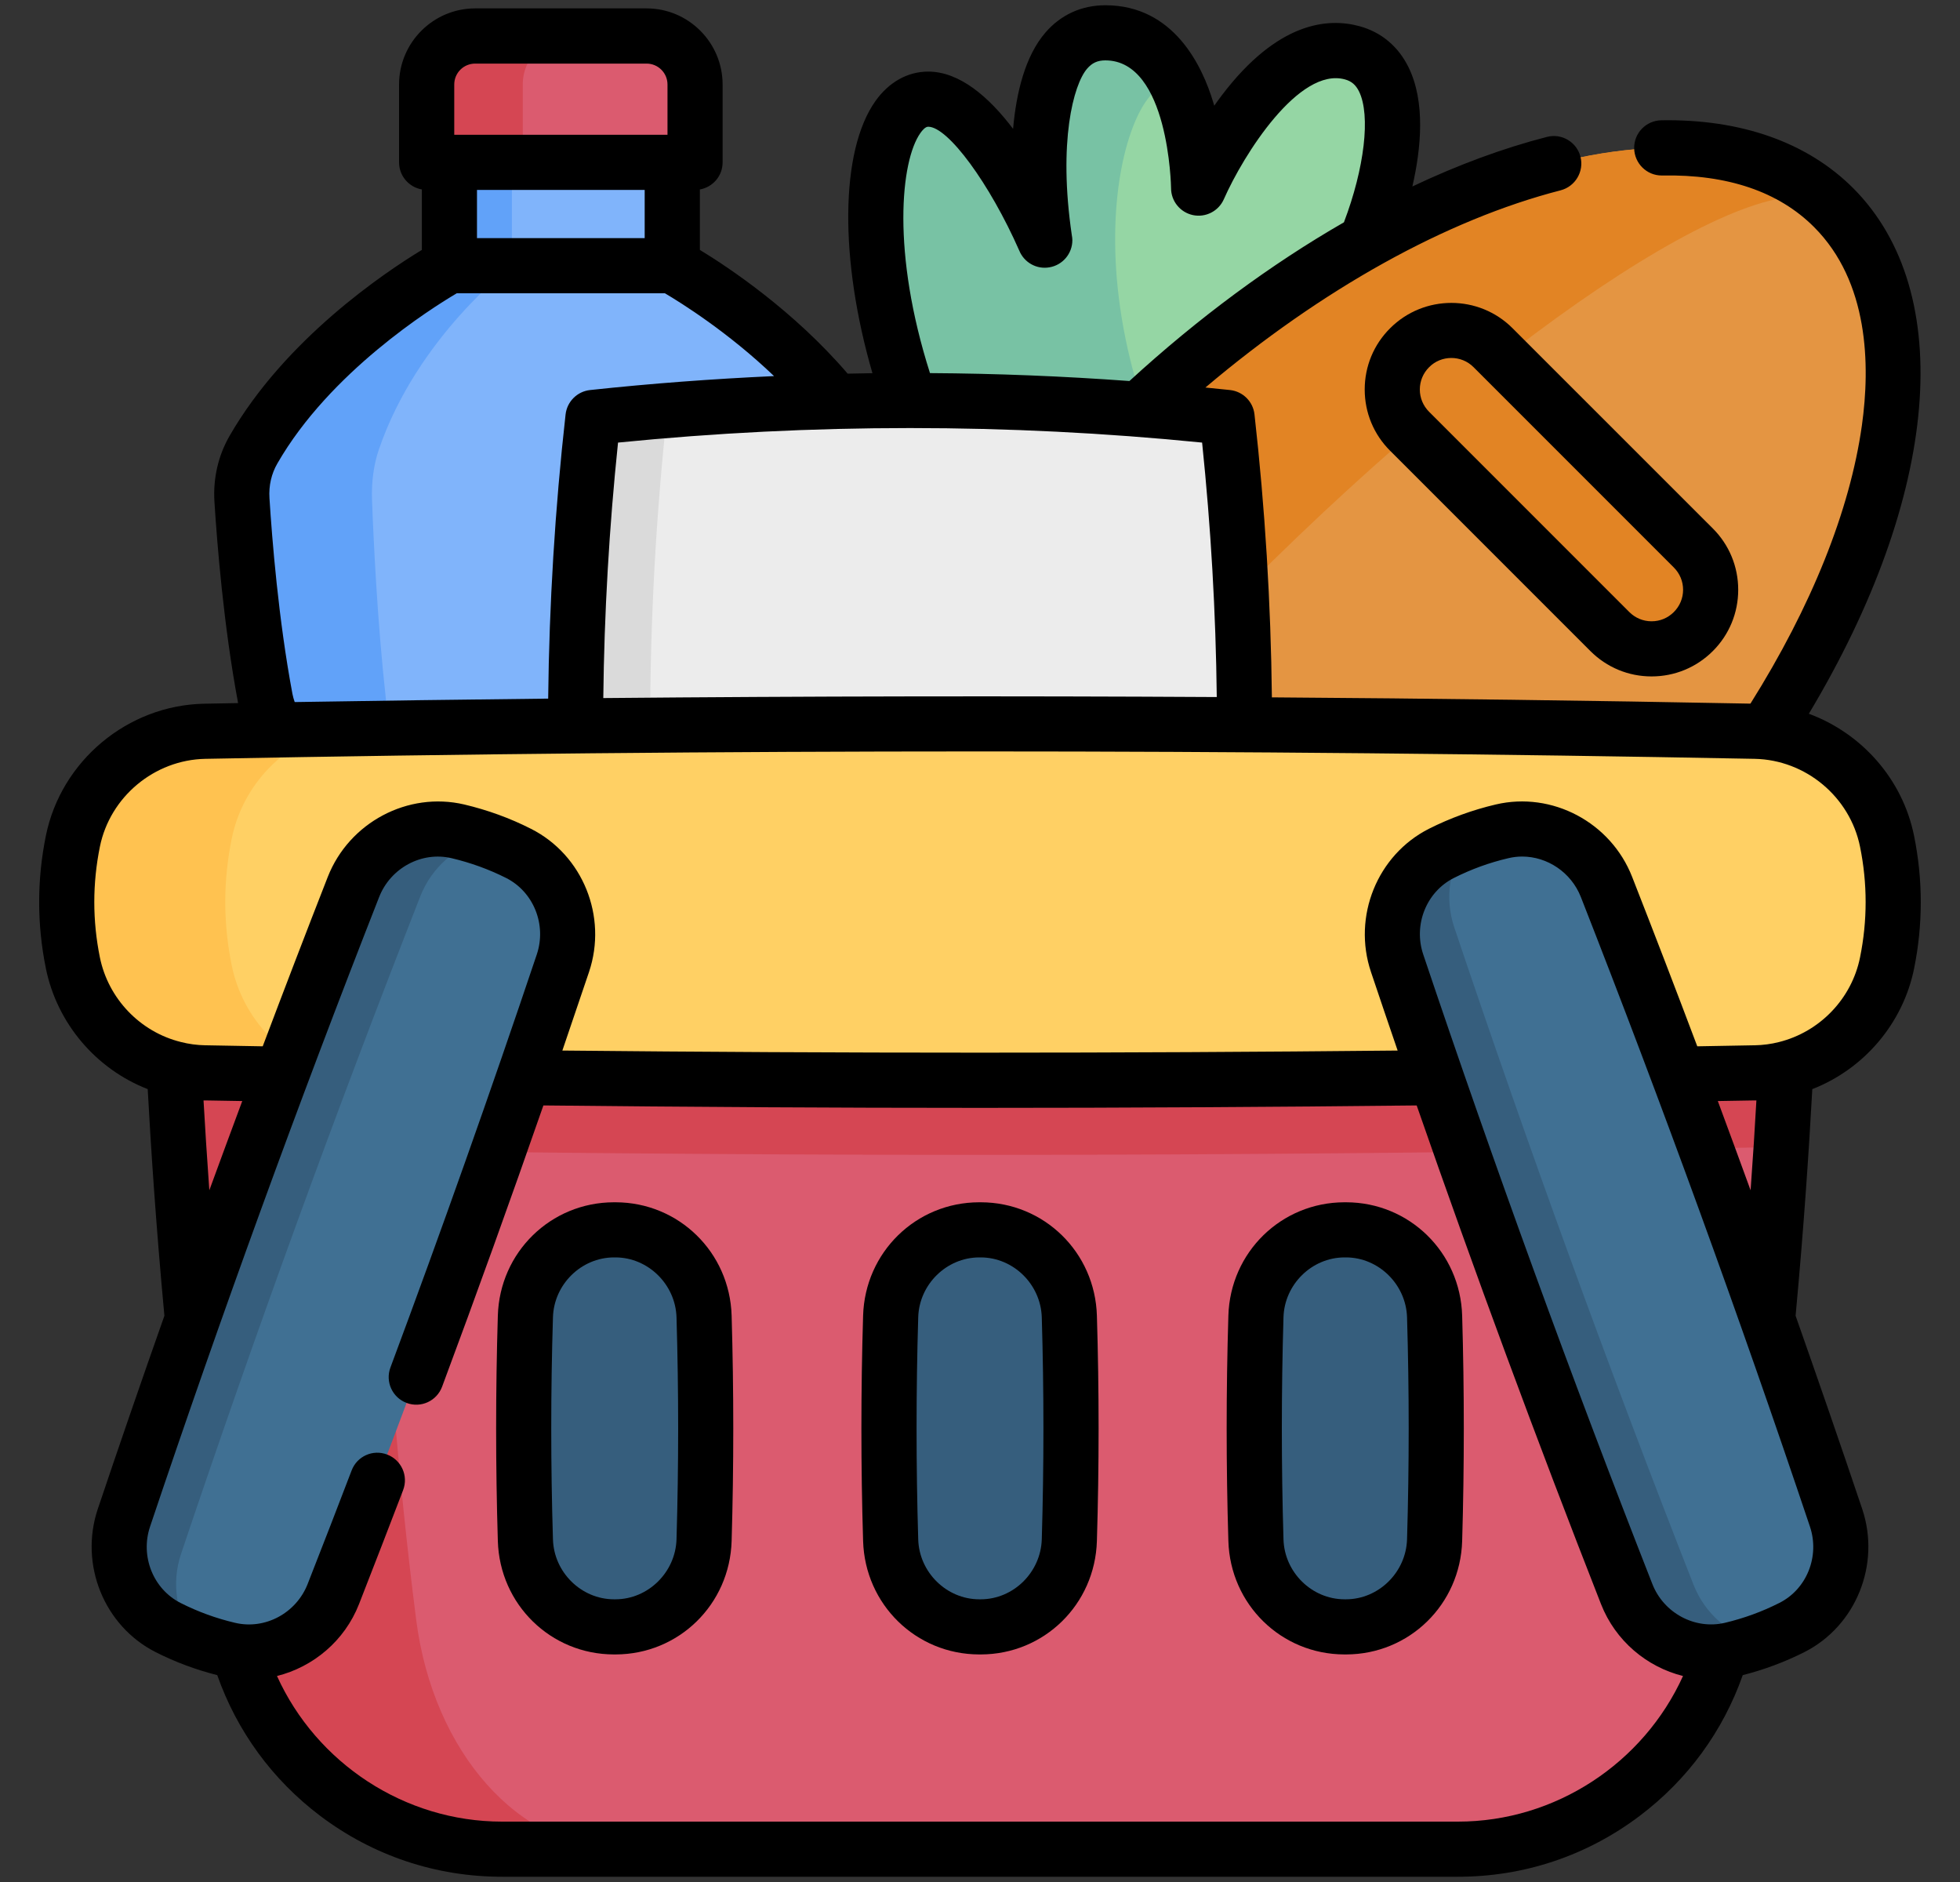 <svg width="25" height="24" viewBox="0 0 25 24" fill="none" xmlns="http://www.w3.org/2000/svg">
<rect x="0" y="0" width="25" height="24" fill="#333333" stroke="none"/>
<g clip-path="url(#clip0)">
<path d="M16.869 4.025C16.267 4.626 15.169 6.712 15.169 6.712L15.086 6.675L11.608 5.106C10.887 3.052 11.125 1.264 11.839 1.264C12.541 1.264 13.302 3.006 13.325 3.061C13.316 2.995 12.925 0.418 14.099 0.418C14.636 0.418 14.93 0.821 15.092 1.264C15.288 1.802 15.288 2.398 15.288 2.398C15.288 2.398 16.178 0.376 17.25 0.673C18.321 0.971 17.471 3.423 16.869 4.025Z" fill="#95D6A4"/>
<path d="M14.902 5.973C15.029 6.25 15.087 6.482 15.086 6.675L11.608 5.106C10.887 3.052 11.126 1.264 11.839 1.264C12.541 1.264 13.302 3.006 13.325 3.061C13.316 2.995 12.925 0.418 14.099 0.418C14.636 0.418 14.93 0.821 15.092 1.264L15.091 1.264C14.679 0.418 13.475 2.857 14.902 5.973Z" fill="#78C2A4"/>
<path d="M20.394 11.932C23.783 8.543 25.122 4.386 23.383 2.648C21.645 0.91 17.488 2.248 14.099 5.637C10.71 9.026 9.372 13.182 11.111 14.921C12.849 16.659 17.005 15.321 20.394 11.932Z" fill="#E49542"/>
<path d="M11.113 14.92C9.374 13.182 10.713 9.025 14.102 5.635C17.491 2.246 21.648 0.907 23.387 2.646C22.655 1.914 19.314 4.069 15.924 7.458C12.535 10.847 10.381 14.189 11.113 14.92Z" fill="#E28424"/>
<path d="M21.599 6.988L19.045 4.434C18.751 4.14 18.274 4.14 17.98 4.434C17.685 4.728 17.685 5.205 17.98 5.499L20.534 8.054C20.828 8.348 21.305 8.348 21.599 8.054C21.893 7.759 21.893 7.282 21.599 6.988Z" fill="#E28424"/>
<path d="M11.222 6.373C11.19 6.886 11.107 7.935 10.923 8.913C10.851 9.295 10.591 9.613 10.232 9.762C9.91 9.896 9.564 10.119 9.564 10.454C9.564 10.56 9.585 10.656 9.622 10.742H4.685C4.723 10.656 4.744 10.56 4.744 10.454C4.744 10.119 4.397 9.896 4.075 9.762C3.716 9.613 3.457 9.295 3.385 8.913C3.201 7.935 3.118 6.886 3.086 6.373C3.072 6.15 3.122 5.928 3.233 5.734C4.06 4.297 5.733 3.389 5.733 3.389V1.078H8.575V3.389C8.575 3.389 10.248 4.297 11.074 5.734C11.186 5.928 11.236 6.15 11.222 6.373Z" fill="#80B4FB"/>
<path d="M6.529 2.07V3.388C6.529 3.388 5.322 4.297 4.832 5.734C4.766 5.927 4.737 6.15 4.745 6.373C4.764 6.885 4.813 7.935 4.922 8.913C4.964 9.294 5.118 9.613 5.331 9.762C5.521 9.896 5.727 10.119 5.727 10.454C5.727 10.561 5.715 10.656 5.692 10.742H4.685C4.723 10.656 4.744 10.561 4.744 10.454C4.744 10.119 4.397 9.896 4.075 9.762C3.716 9.613 3.456 9.294 3.385 8.913C3.2 7.935 3.118 6.885 3.086 6.373C3.072 6.15 3.121 5.927 3.233 5.734C4.059 4.297 5.733 3.388 5.733 3.388V2.07H6.529Z" fill="#61A2F9"/>
<path d="M8.247 0.459H6.061C5.719 0.459 5.442 0.736 5.442 1.078V2.07H8.865V1.078C8.865 0.736 8.588 0.459 8.247 0.459Z" fill="#DB5B6F"/>
<path d="M7.287 0.459C6.945 0.459 6.668 0.736 6.668 1.077V2.07H5.442V1.077C5.442 0.736 5.719 0.459 6.061 0.459H7.287Z" fill="#D54653"/>
<path d="M22.81 12.847C22.81 12.847 22.79 13.531 22.722 14.594C22.623 16.129 22.426 18.456 22.05 20.66C21.763 22.346 20.307 23.581 18.597 23.581H6.403C4.693 23.581 3.237 22.346 2.949 20.66C2.573 18.456 2.377 16.129 2.278 14.594C2.21 13.531 2.189 12.847 2.189 12.847H22.81Z" fill="#DB5B6F"/>
<path d="M22.81 12.847C22.81 12.847 22.79 13.531 22.722 14.594C22.613 14.617 22.502 14.63 22.388 14.633C15.796 14.759 9.204 14.759 2.612 14.633C2.498 14.63 2.386 14.617 2.278 14.594C2.21 13.531 2.189 12.847 2.189 12.847H22.81Z" fill="#D54653"/>
<path d="M7.909 23.581H6.403C4.693 23.581 3.237 22.346 2.949 20.66C2.313 16.93 2.189 12.847 2.189 12.847H4.737C4.737 12.847 4.83 16.93 5.309 20.66C5.526 22.346 6.622 23.581 7.909 23.581Z" fill="#D54653"/>
<path d="M15.652 5.459C12.956 5.169 10.26 5.034 7.564 5.324C7.267 7.959 7.267 10.594 7.564 13.23C10.26 13.52 12.956 13.52 15.652 13.23C15.948 10.594 15.948 8.094 15.652 5.459Z" fill="#ECECEC"/>
<path d="M8.512 13.319C8.196 13.294 7.88 13.264 7.564 13.229C7.267 10.594 7.267 7.959 7.564 5.323C7.88 5.29 8.196 5.26 8.512 5.233C8.219 7.929 8.219 10.624 8.512 13.319Z" fill="#DADADA"/>
<path d="M22.388 13.681C15.796 13.808 9.204 13.808 2.612 13.681C1.792 13.665 1.093 13.082 0.93 12.278C0.825 11.762 0.825 11.245 0.93 10.728C1.093 9.924 1.792 9.341 2.612 9.325C9.204 9.199 15.796 9.199 22.388 9.325C23.207 9.341 23.907 9.924 24.07 10.728C24.175 11.245 24.175 11.762 24.07 12.278C23.907 13.082 23.207 13.665 22.388 13.681Z" fill="#FFD064"/>
<path d="M4.297 13.71C3.735 13.702 3.173 13.692 2.612 13.681C1.792 13.665 1.092 13.082 0.93 12.279C0.825 11.762 0.825 11.245 0.93 10.728C1.092 9.925 1.792 9.341 2.612 9.325C3.173 9.315 3.735 9.305 4.297 9.296C3.628 9.462 3.096 10.001 2.955 10.698C2.846 11.235 2.846 11.771 2.955 12.308C3.096 13.006 3.628 13.544 4.297 13.71Z" fill="#FFC250"/>
<path d="M7.852 15.683C7.844 15.683 7.837 15.683 7.83 15.683C7.218 15.684 6.72 16.177 6.701 16.788C6.673 17.739 6.673 18.69 6.701 19.64C6.72 20.252 7.218 20.745 7.83 20.746H7.852C8.463 20.745 8.962 20.252 8.98 19.64C9.009 18.69 9.009 17.739 8.98 16.788C8.962 16.177 8.463 15.684 7.852 15.683Z" fill="#365E7D"/>
<path d="M12.511 15.683C12.504 15.683 12.496 15.683 12.489 15.683C11.877 15.684 11.379 16.177 11.36 16.788C11.332 17.739 11.332 18.69 11.36 19.64C11.379 20.252 11.877 20.745 12.489 20.746H12.511C13.122 20.745 13.621 20.252 13.639 19.64C13.668 18.69 13.668 17.739 13.639 16.788C13.621 16.177 13.122 15.684 12.511 15.683Z" fill="#365E7D"/>
<path d="M17.17 15.683C17.163 15.683 17.155 15.683 17.148 15.683C16.536 15.684 16.038 16.177 16.019 16.788C15.991 17.739 15.991 18.69 16.019 19.64C16.038 20.252 16.536 20.745 17.148 20.746H17.17C17.781 20.745 18.28 20.252 18.298 19.64C18.327 18.69 18.327 17.739 18.298 16.788C18.28 16.177 17.781 15.684 17.17 15.683Z" fill="#365E7D"/>
<path d="M6.615 10.883C6.368 10.758 6.11 10.664 5.84 10.601C5.284 10.471 4.717 10.778 4.509 11.31C3.466 13.968 2.49 16.65 1.58 19.356C1.398 19.898 1.634 20.497 2.145 20.755C2.392 20.88 2.65 20.974 2.92 21.037C3.476 21.167 4.043 20.86 4.251 20.328C5.294 17.67 6.27 14.989 7.18 12.283C7.362 11.741 7.125 11.141 6.615 10.883Z" fill="#407093"/>
<path d="M2.466 20.898C2.357 20.856 2.249 20.809 2.145 20.756C1.634 20.498 1.398 19.898 1.58 19.357C2.49 16.651 3.466 13.969 4.509 11.311C4.717 10.779 5.284 10.472 5.84 10.602C5.955 10.629 6.067 10.662 6.177 10.7C5.815 10.796 5.506 11.061 5.361 11.43C4.275 14.2 3.258 16.994 2.31 19.814C2.183 20.19 2.251 20.592 2.466 20.898Z" fill="#365E7D"/>
<path d="M19.159 10.601C18.89 10.664 18.631 10.758 18.384 10.883C17.874 11.141 17.638 11.74 17.82 12.282C18.729 14.988 19.705 17.67 20.748 20.328C20.957 20.86 21.523 21.167 22.08 21.037C22.349 20.973 22.608 20.879 22.855 20.755C23.365 20.497 23.601 19.897 23.419 19.355C22.51 16.649 21.534 13.967 20.491 11.31C20.282 10.778 19.716 10.47 19.159 10.601Z" fill="#407093"/>
<path d="M22.418 20.939C22.307 20.977 22.194 21.01 22.08 21.037C21.523 21.168 20.957 20.86 20.748 20.328C19.706 17.67 18.73 14.989 17.82 12.282C17.638 11.74 17.874 11.141 18.384 10.883C18.489 10.83 18.596 10.783 18.705 10.741C18.49 11.048 18.423 11.449 18.549 11.825C19.497 14.645 20.515 17.44 21.601 20.209C21.746 20.578 22.056 20.843 22.418 20.939Z" fill="#365E7D"/>
<path d="M17.731 4.186C17.522 4.394 17.407 4.672 17.407 4.967C17.407 5.262 17.522 5.54 17.731 5.748L20.285 8.302C20.494 8.511 20.771 8.626 21.066 8.626C21.361 8.626 21.639 8.511 21.848 8.302C22.056 8.094 22.171 7.816 22.171 7.521C22.171 7.226 22.056 6.948 21.848 6.74L19.293 4.186C18.863 3.755 18.162 3.755 17.731 4.186ZM21.35 7.237C21.426 7.313 21.468 7.414 21.468 7.521C21.468 7.628 21.426 7.729 21.35 7.805C21.274 7.881 21.174 7.923 21.066 7.923C20.959 7.923 20.858 7.881 20.782 7.805L18.228 5.251C18.152 5.175 18.11 5.074 18.11 4.967C18.11 4.86 18.152 4.759 18.228 4.683C18.306 4.604 18.409 4.565 18.512 4.565C18.615 4.565 18.718 4.604 18.796 4.683L21.35 7.237Z" fill="black"/>
<path d="M24.414 10.658C24.267 9.932 23.743 9.35 23.072 9.102C24.736 6.327 24.966 3.729 23.636 2.398C23.052 1.815 22.206 1.516 21.189 1.534C20.995 1.538 20.84 1.698 20.844 1.892C20.848 2.084 21.004 2.238 21.195 2.238C21.198 2.238 21.2 2.238 21.202 2.238C22.034 2.222 22.687 2.444 23.138 2.895C23.837 3.594 23.856 4.655 23.749 5.423C23.597 6.508 23.106 7.732 22.327 8.973C20.3 8.934 18.263 8.907 16.223 8.893C16.21 7.695 16.136 6.483 16.001 5.284C15.983 5.121 15.853 4.992 15.69 4.974C15.585 4.963 15.48 4.953 15.375 4.942C16.859 3.687 18.446 2.803 19.906 2.427C20.094 2.378 20.207 2.186 20.159 1.998C20.11 1.81 19.919 1.697 19.731 1.746C19.171 1.89 18.595 2.103 18.015 2.378C18.128 1.886 18.182 1.297 17.966 0.858C17.836 0.593 17.621 0.412 17.344 0.335C16.933 0.222 16.296 0.281 15.587 1.212C15.553 1.257 15.52 1.302 15.488 1.348C15.484 1.334 15.48 1.321 15.476 1.308C15.337 0.844 14.973 0.067 14.099 0.067C13.795 0.067 13.53 0.188 13.333 0.417C13.076 0.716 12.963 1.18 12.922 1.643C12.615 1.238 12.242 0.913 11.839 0.913C11.577 0.913 11.338 1.047 11.166 1.289C10.714 1.927 10.707 3.31 11.128 4.759C11.023 4.761 10.917 4.763 10.812 4.765C10.123 3.961 9.291 3.408 8.927 3.187V2.416C9.092 2.387 9.217 2.244 9.217 2.07V1.078C9.217 0.543 8.782 0.107 8.247 0.107H6.061C5.526 0.107 5.09 0.543 5.09 1.078V2.07C5.09 2.244 5.216 2.387 5.381 2.416L5.381 3.187C4.906 3.475 3.638 4.325 2.928 5.559C2.784 5.809 2.717 6.098 2.735 6.395C2.769 6.935 2.853 7.985 3.037 8.966C2.893 8.969 2.749 8.971 2.605 8.974C1.629 8.993 0.779 9.701 0.585 10.658C0.471 11.219 0.471 11.788 0.585 12.349C0.728 13.052 1.226 13.633 1.884 13.889C1.923 14.605 1.989 15.623 2.097 16.779C1.807 17.601 1.523 18.424 1.247 19.244C1.01 19.951 1.328 20.736 1.986 21.069C2.237 21.196 2.501 21.294 2.771 21.362C3.023 22.077 3.473 22.694 4.082 23.155C4.756 23.664 5.558 23.933 6.403 23.933H18.597C19.442 23.933 20.244 23.664 20.917 23.155C21.527 22.694 21.977 22.077 22.229 21.362C22.5 21.293 22.764 21.195 23.014 21.069C23.673 20.736 23.99 19.951 23.753 19.244C23.477 18.423 23.192 17.601 22.903 16.779C23.011 15.622 23.077 14.605 23.116 13.889C23.775 13.632 24.273 13.052 24.415 12.349C24.528 11.788 24.528 11.219 24.414 10.658ZM15.333 5.644C15.445 6.724 15.508 7.812 15.52 8.889C12.912 8.874 10.3 8.878 7.695 8.902C7.707 7.821 7.77 6.728 7.883 5.644C10.356 5.397 12.86 5.397 15.333 5.644ZM11.74 1.696C11.766 1.659 11.804 1.616 11.839 1.616C12.092 1.616 12.623 2.339 13.001 3.196C13.063 3.348 13.223 3.438 13.386 3.409C13.555 3.38 13.678 3.234 13.678 3.063C13.678 3.042 13.675 3.02 13.671 2.999C13.496 1.811 13.691 1.079 13.866 0.876C13.93 0.802 13.999 0.77 14.099 0.77C14.909 0.77 14.937 2.383 14.937 2.399C14.937 2.565 15.053 2.708 15.216 2.743C15.378 2.777 15.543 2.693 15.61 2.541C15.861 1.972 16.569 0.85 17.156 1.013C17.239 1.036 17.293 1.082 17.335 1.167C17.484 1.472 17.404 2.146 17.142 2.835C16.212 3.37 15.285 4.053 14.406 4.859C13.56 4.797 12.711 4.763 11.862 4.758C11.372 3.222 11.487 2.053 11.74 1.696ZM8.223 3.037H6.084L6.084 2.422H8.223V3.037H8.223ZM6.061 0.811H8.247C8.394 0.811 8.514 0.93 8.514 1.078V1.719H5.794V1.078C5.794 0.93 5.913 0.811 6.061 0.811ZM3.73 8.848C3.552 7.901 3.47 6.877 3.437 6.351C3.427 6.193 3.462 6.041 3.538 5.91C4.208 4.744 5.504 3.93 5.826 3.74H8.481C8.686 3.861 9.289 4.237 9.873 4.796C9.089 4.832 8.306 4.89 7.526 4.974C7.362 4.992 7.233 5.121 7.214 5.285C7.079 6.489 7.005 7.707 6.992 8.909C5.913 8.921 4.835 8.935 3.759 8.953C3.747 8.919 3.737 8.884 3.73 8.848ZM2.596 14.033C2.599 14.033 2.602 14.033 2.605 14.033L2.617 14.033C2.774 14.036 2.932 14.039 3.09 14.041C2.949 14.42 2.809 14.799 2.67 15.179C2.639 14.751 2.615 14.364 2.596 14.033ZM18.597 23.23H6.403C5.161 23.23 4.037 22.485 3.533 21.373C3.994 21.258 4.395 20.926 4.579 20.457C4.781 19.94 4.965 19.465 5.142 19.002C5.211 18.821 5.12 18.618 4.938 18.549C4.757 18.479 4.554 18.57 4.485 18.752C4.309 19.212 4.126 19.686 3.924 20.2C3.778 20.572 3.381 20.785 2.999 20.695C2.76 20.639 2.525 20.554 2.304 20.442C1.954 20.265 1.787 19.846 1.914 19.468C2.815 16.786 3.798 14.084 4.836 11.439C4.982 11.068 5.379 10.854 5.76 10.944C6.002 11.001 6.237 11.086 6.457 11.197C6.806 11.374 6.974 11.792 6.847 12.171C6.257 13.926 5.629 15.698 4.98 17.439C4.912 17.621 5.005 17.823 5.187 17.891C5.369 17.959 5.571 17.866 5.639 17.684C6.081 16.498 6.513 15.298 6.931 14.097C8.779 14.117 10.639 14.128 12.5 14.128C14.361 14.128 16.221 14.117 18.07 14.097C18.812 16.231 19.6 18.363 20.421 20.456C20.605 20.925 21.005 21.258 21.467 21.373C20.963 22.485 19.839 23.23 18.597 23.23ZM22.696 20.441C22.475 20.553 22.241 20.638 22 20.695C21.619 20.784 21.221 20.571 21.076 20.2C20.04 17.56 19.057 14.859 18.153 12.17C18.026 11.792 18.194 11.373 18.543 11.197C18.764 11.085 18.998 11 19.239 10.944C19.298 10.93 19.357 10.923 19.415 10.923C19.736 10.923 20.04 11.124 20.164 11.439C21.199 14.078 22.183 16.779 23.086 19.468C23.213 19.846 23.046 20.265 22.696 20.441ZM21.911 14.041C22.068 14.039 22.225 14.036 22.383 14.033L22.395 14.033C22.398 14.033 22.401 14.033 22.403 14.033C22.385 14.364 22.36 14.751 22.329 15.179C22.191 14.799 22.051 14.42 21.911 14.041ZM23.725 12.209C23.619 12.735 23.213 13.159 22.69 13.289C22.592 13.314 22.487 13.328 22.381 13.33L22.37 13.33C22.129 13.335 21.889 13.339 21.649 13.343C21.376 12.619 21.099 11.898 20.818 11.182C20.546 10.487 19.798 10.09 19.079 10.259C18.784 10.328 18.496 10.433 18.226 10.569C17.567 10.903 17.249 11.687 17.487 12.395C17.599 12.728 17.712 13.062 17.827 13.397C14.289 13.433 10.71 13.433 7.173 13.397C7.287 13.062 7.401 12.728 7.513 12.395C7.751 11.687 7.433 10.903 6.774 10.57C6.505 10.433 6.217 10.329 5.921 10.259C5.202 10.091 4.454 10.488 4.181 11.182C3.9 11.899 3.624 12.62 3.351 13.343C3.111 13.339 2.87 13.335 2.63 13.33L2.619 13.33C2.512 13.328 2.408 13.314 2.307 13.288C1.786 13.159 1.381 12.735 1.274 12.209C1.179 11.741 1.179 11.266 1.274 10.798C1.403 10.161 1.969 9.69 2.618 9.677C9.175 9.551 15.824 9.551 22.381 9.677C23.031 9.69 23.596 10.161 23.725 10.798C23.82 11.266 23.82 11.741 23.725 12.209Z" fill="black"/>
<path d="M7.853 15.332H7.829C7.024 15.334 6.374 15.969 6.35 16.778C6.321 17.732 6.321 18.698 6.35 19.651C6.374 20.461 7.024 21.096 7.829 21.098H7.853C8.658 21.096 9.308 20.461 9.332 19.651C9.36 18.698 9.36 17.732 9.332 16.778C9.308 15.969 8.658 15.334 7.853 15.332ZM8.629 19.63C8.616 20.051 8.267 20.394 7.851 20.395H7.831C7.414 20.394 7.065 20.051 7.053 19.63C7.024 18.691 7.024 17.739 7.053 16.799C7.065 16.379 7.414 16.036 7.831 16.035H7.851H7.851C8.267 16.036 8.616 16.379 8.629 16.799C8.657 17.739 8.657 18.691 8.629 19.63Z" fill="black"/>
<path d="M12.512 15.332H12.488C11.683 15.334 11.033 15.969 11.009 16.778C10.98 17.732 10.98 18.698 11.009 19.651C11.033 20.461 11.683 21.096 12.488 21.098H12.512C13.317 21.096 13.967 20.461 13.991 19.651C14.02 18.698 14.02 17.732 13.991 16.778C13.967 15.969 13.317 15.334 12.512 15.332ZM13.288 19.63C13.275 20.051 12.927 20.394 12.51 20.395H12.49C12.073 20.394 11.724 20.051 11.712 19.63C11.684 18.691 11.684 17.739 11.712 16.799C11.724 16.379 12.073 16.036 12.49 16.035H12.51H12.51C12.927 16.036 13.275 16.379 13.288 16.799C13.316 17.739 13.316 18.691 13.288 19.63Z" fill="black"/>
<path d="M17.171 15.332H17.147C16.342 15.334 15.692 15.969 15.668 16.778C15.639 17.732 15.639 18.698 15.668 19.651C15.692 20.461 16.342 21.096 17.147 21.098H17.171C17.976 21.096 18.626 20.461 18.65 19.651C18.678 18.698 18.678 17.732 18.65 16.778C18.626 15.969 17.976 15.334 17.171 15.332ZM17.947 19.63C17.934 20.051 17.585 20.394 17.169 20.395H17.149C16.732 20.394 16.383 20.051 16.371 19.63C16.343 18.691 16.343 17.739 16.371 16.799C16.383 16.379 16.732 16.036 17.149 16.035H17.169H17.169C17.585 16.036 17.934 16.379 17.947 16.799C17.975 17.739 17.975 18.691 17.947 19.63Z" fill="black"/>
</g>
<defs>
<clipPath id="clip0">
<rect width="24" height="24" fill="white" transform="translate(0.5)"/>
</clipPath>
</defs>
</svg>
